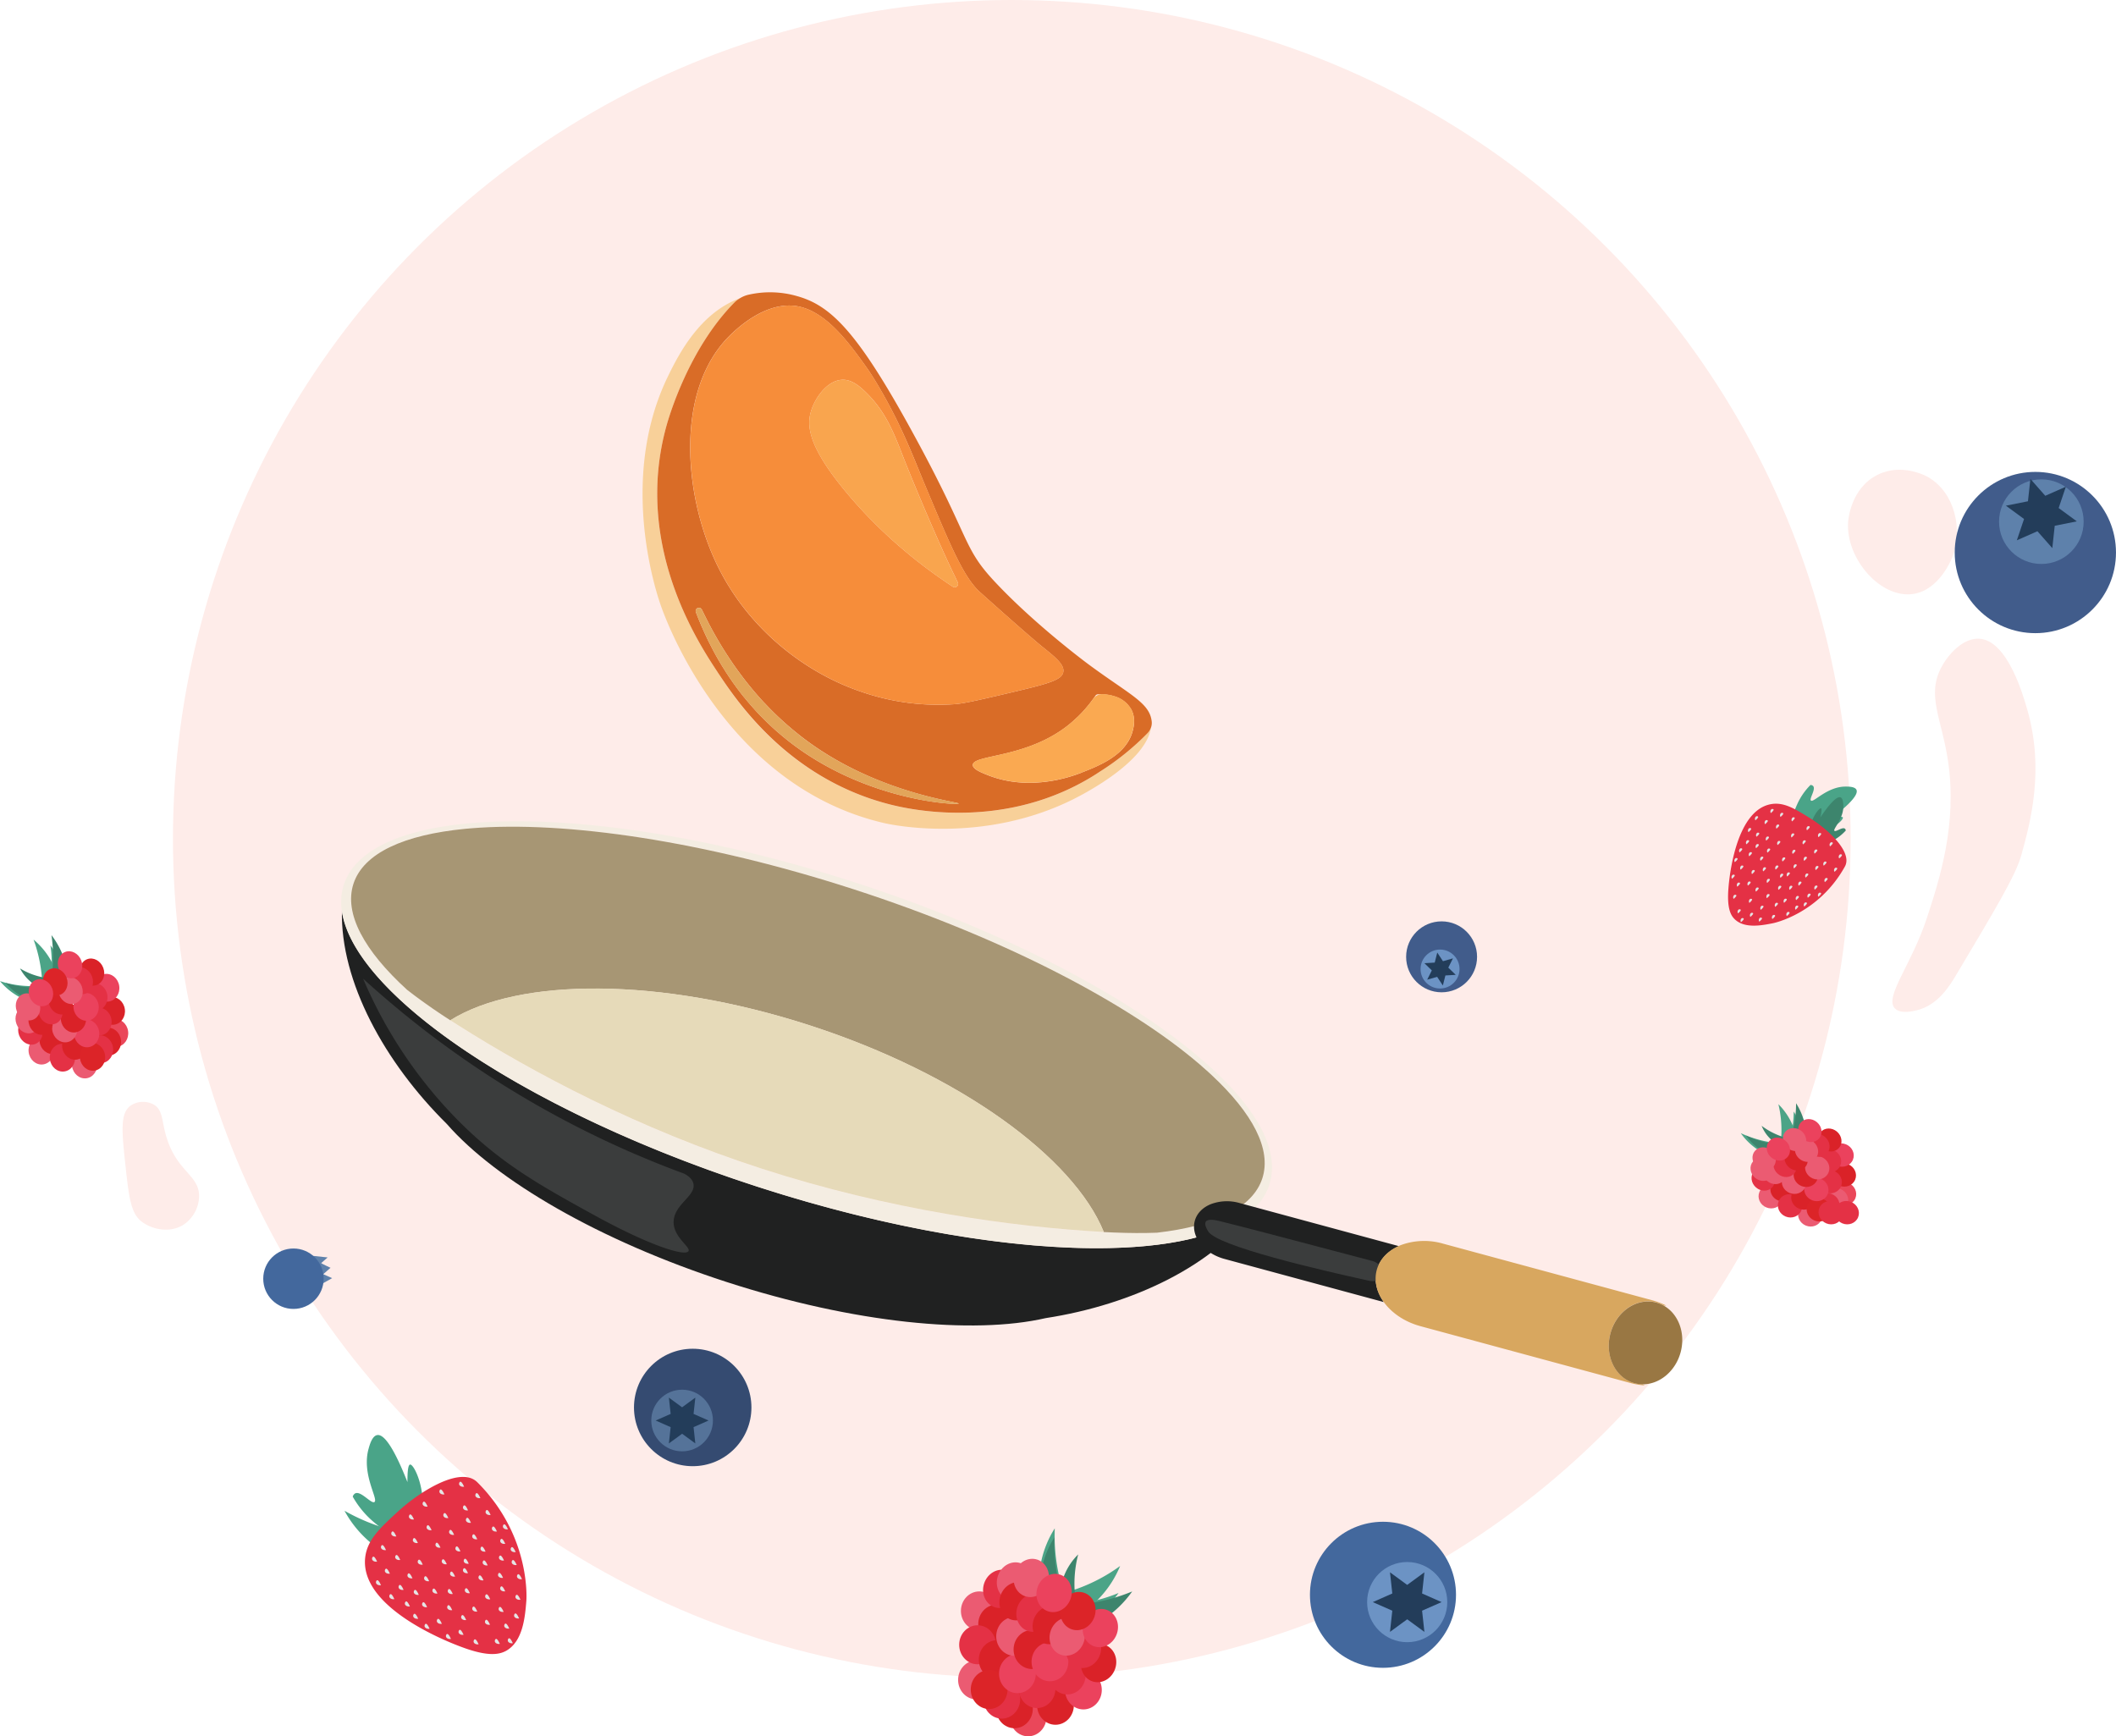 <svg xmlns="http://www.w3.org/2000/svg" viewBox="0 0 1192 978.09"><defs><style>.cls-1{fill:#feece9;}.cls-2{fill:#f8d099;}.cls-3{fill:#808285;}.cls-4{fill:#d96c27;}.cls-5{fill:#f68d3a;}.cls-6{fill:#f9a54e;}.cls-7{fill:#a7a9ac;}.cls-8{fill:#faa951;}.cls-9{fill:#e2a55a;}.cls-10{fill:#202121;}.cls-11{fill:#f4ede2;}.cls-12{fill:#a79674;}.cls-13{fill:#e6dab9;}.cls-14{fill:#3b3d3d;}.cls-15{fill:#d8a75f;}.cls-16{fill:#997743;}.cls-17{fill:#43689d;}.cls-18{fill:#6c93c4;}.cls-19{fill:#233d5a;}.cls-20{fill:#415c8b;}.cls-21{fill:#5e81ab;}.cls-22{fill:#354b71;}.cls-23{fill:#557399;}.cls-24{fill:#4ca487;}.cls-25{fill:#3d856d;}.cls-26{fill:#ea475a;}.cls-27{fill:#eb5b72;}.cls-28{fill:#da2228;}.cls-29{fill:#e43145;}.cls-30{fill:#dc2428;}.cls-31{fill:#eb425d;}.cls-32{fill:#4aa488;}.cls-33{fill:#e5e4e4;}</style></defs><g id="Layer_2" data-name="Layer 2"><g id="Layer_1-2" data-name="Layer 1"><circle class="cls-1" cx="569.97" cy="472.54" r="472.54"/><path class="cls-1" d="M73.65,622.75a12.65,12.65,0,0,1,13-.5c5.42,3.17,4.26,9.61,7.48,19.45,6.15,18.85,18.63,20.52,18,32.91a19.83,19.83,0,0,1-9,15.46c-7.41,4.57-17.45,2.66-23.44-2s-7.07-13.64-9-31.41C68.55,637,67.62,627,73.65,622.75Z"/><path class="cls-1" d="M1086.28,268.84c-1-.59-14.57-8.2-28.4-1.47-15.32,7.45-16.74,25.56-16.81,26.84-1.27,20.61,18.38,43.07,36.66,40.38,14.81-2.17,21.74-19.82,22.25-21.17C1105.75,298.09,1101.17,277.53,1086.28,268.84Z"/><path class="cls-1" d="M1093.45,376.21c-8.15,15.73.33,28.59,3.9,52.31,5.38,35.78-4.84,67.06-11.85,88.49-8.71,26.66-24.33,44.79-18,51.1,3.14,3.16,9.79,1.58,12.26,1,11.78-2.8,18.42-13.6,22-19.57,22.41-37.6,33.71-56.37,36.89-67.79,5.24-18.79,13-48,3.5-81.54-2.34-8.24-11.17-39.41-27.11-40.41C1106,359.24,1097.51,368.37,1093.45,376.21Z"/><path class="cls-2" d="M604.48,450.29C553.31,475.75,501.7,464.52,498,463.64,408.36,442.8,374.71,348.39,371.92,340.12c-2.93-8.65-23.26-71.51,4.39-128.19,5.91-12.13,17.87-35.71,40.69-44h0a16.09,16.09,0,0,0-3.41,2.63c-25.47,25.88-36.58,63.75-38.07,69.06-18.74,66.92,17.52,122,28.3,138.4.16.23.31.46.46.7s.31.48.48.72c9.86,15.22,35.23,52.48,83.18,69.65l2.09.74,1.23.4a2,2,0,0,0,.26.09l.43.14,1.55.5c.93.29,1.88.58,2.84.86,1.67.49,3.37.95,5.08,1.39,10.41,2.64,65.1,15.33,116.05-17.11l.56-.37.62-.4.66-.43a6.46,6.46,0,0,1,.58-.38A147.6,147.6,0,0,0,646.45,413a8.75,8.75,0,0,0,1.94-3.18h0v0C645.63,428.89,612,446.53,604.48,450.29Z"/><path class="cls-3" d="M621.19,391h0Z"/><path class="cls-4" d="M648.81,406.63a.06.06,0,0,1,0,0c-1-10.77-12.25-15.11-35.84-32.56,0,0-30-22.17-52.78-46.59C542,308,547,303.9,515,245.27c-31.71-58.27-46.84-73.11-65.94-78.45a54.79,54.79,0,0,0-27.61-.75A16.26,16.26,0,0,0,417,167.9a16.09,16.09,0,0,0-3.41,2.63c-25.47,25.88-36.58,63.75-38.07,69.06-18.74,66.92,17.52,122,28.3,138.4.16.23.31.46.46.7s.31.48.48.72c10.44,15.8,35.77,52.62,83.18,69.65l2.09.74,1.23.4a2,2,0,0,0,.26.09l.43.14,1.55.5c.93.29,1.88.58,2.84.86,1.67.49,3.37.95,5.08,1.39,10.41,2.64,65.1,15.33,116.05-17.11l.56-.37.62-.4.66-.43a6.46,6.46,0,0,1,.58-.38A147.6,147.6,0,0,0,646.45,413a8.75,8.75,0,0,0,1.94-3.18h0A7.66,7.66,0,0,0,648.81,406.63ZM410.4,189.73c2.88-2.91,20.29-20.62,39-17.18,16.14,3,29,20.92,38,33.4,2.49,3.48,4.5,6.62,6.91,10.68,13.49,22.64,20.07,40.6,27,57.2,14.42,34.38,21.62,51.56,30.85,59.83,27,24.2,34.3,30.09,34.3,30.09,7.58,6.14,13.38,10.51,12.48,14.93-.81,3.92-6.47,6-25.45,10.49-19.77,4.68-29.65,7-35.21,7.47a132.14,132.14,0,0,1-53.23-7c-30.51-10.29-64.2-34.87-82.09-73.5S380.66,220,410.4,189.73Zm34.94,228.61c-.84-.64-1.66-1.29-2.46-1.94s-1.64-1.32-2.44-2c-.65-.55-1.29-1.09-1.92-1.64-.33-.27-.65-.55-1-.84-.58-.51-1.15-1-1.71-1.54h0c-.52-.47-1.05-.94-1.55-1.43q-1.95-1.8-3.78-3.65c-.67-.66-1.33-1.33-2-2-2.59-2.67-5-5.4-7.34-8.16-.43-.5-.85-1-1.26-1.52s-.66-.79-1-1.19c-.46-.55-.9-1.11-1.33-1.68s-.95-1.22-1.41-1.83-1.06-1.39-1.56-2.1-1.05-1.44-1.56-2.16-1-1.46-1.51-2.19-1-1.45-1.46-2.17-1-1.45-1.42-2.18-.84-1.34-1.26-2-.72-1.17-1.07-1.76-.64-1.05-.95-1.58-.61-1-.91-1.57c-.16-.27-.31-.55-.46-.81l-.77-1.36c-1.37-2.49-2.67-5-3.88-7.4-.29-.57-.56-1.14-.84-1.72-.67-1.41-1.32-2.79-1.94-4.18s-1.28-2.87-1.89-4.3c-.23-.55-.46-1.1-.68-1.65s-.47-1.09-.67-1.63c-.45-1.14-.89-2.26-1.31-3.36a1.83,1.83,0,0,1,3.39-1.37l.3.62c.32.64.63,1.28.95,1.93q.81,1.63,1.65,3.27c.34.67.69,1.34,1,2,.48.93,1,1.85,1.47,2.78.39.72.78,1.44,1.19,2.16q.75,1.35,1.53,2.7c.41.73.83,1.44,1.25,2.15l.59,1c1.08,1.81,2.18,3.63,3.35,5.43.37.6.76,1.2,1.16,1.81s.84,1.3,1.28,1.94.87,1.3,1.31,1.95.89,1.29,1.33,1.93c1.77,2.52,3.62,5,5.54,7.52.53.7,1.07,1.38,1.61,2.06s1.22,1.53,1.85,2.28l.61.75c.55.66,1.11,1.33,1.67,2,.71.83,1.42,1.66,2.15,2.47.16.2.32.38.49.56.56.64,1.14,1.27,1.71,1.9s1.26,1.36,1.9,2c.82.87,1.65,1.74,2.5,2.6h0c.85.86,1.71,1.72,2.58,2.57.4.4.81.79,1.22,1.18s.81.79,1.24,1.17c.75.71,1.5,1.4,2.27,2.09s1.37,1.24,2.07,1.85c.19.18.4.36.61.54l2,1.7c.79.68,1.6,1.34,2.41,2s1.64,1.33,2.48,2,1.68,1.31,2.53,1.94,1.63,1.22,2.46,1.83l.28.19c.82.6,1.64,1.17,2.47,1.75s1.56,1.08,2.35,1.6c38.52,25.77,79.52,30.11,79.26,31S488.8,451.77,445.34,418.34Zm163.72,17c-6.29,2.44-29.32,10.57-52.71,1.28-3.82-1.52-8.41-3.38-8.35-5.72.17-5.68,27.62-3.81,50.7-20.1.31-.21.62-.45.93-.67s.59-.43.87-.65c.61-.45,1.21-.91,1.77-1.39l1-.83c.36-.3.71-.61,1.05-.91,1-.91,2-1.82,3-2.74.21-.21.42-.41.61-.62s.42-.41.61-.61q.6-.61,1.17-1.23c1.39-1.48,2.65-3,3.79-4.39.54-.69,1.07-1.39,1.57-2.06q.39-.51.75-1c.45-.62.86-1.21,1.26-1.8a1.78,1.78,0,0,1,1.39-.79c.86,0,1.7-.05,2.54,0a.12.12,0,0,1,.08,0h.17c.4,0,.8,0,1.18.08l1.07.11.28.05a7,7,0,0,1,.8.13,1.7,1.7,0,0,1,.31.06c.32,0,.64.12,1,.2a6,6,0,0,1,.61.15c.34.08.66.18,1,.28l.43.13a16,16,0,0,1,9.35,7.37c2.91,5.45,1,11.37.46,13.23C633.59,425.76,618.94,431.44,609.06,435.3Z"/><path class="cls-5" d="M599,378.68c.9-4.42-4.9-8.79-12.48-14.93,0,0-7.27-5.89-34.3-30.09-9.23-8.27-16.43-25.45-30.85-59.83-7-16.6-13.53-34.56-27-57.2-2.41-4.06-4.42-7.2-6.91-10.68-9-12.48-21.86-30.43-38-33.4-18.71-3.44-36.12,14.27-39,17.18C380.66,220,385.16,277.61,403,316.14s51.58,63.21,82.09,73.5a132.14,132.14,0,0,0,53.23,7c5.56-.46,15.44-2.79,35.21-7.47C592.49,384.68,598.15,382.6,599,378.68Zm-62.24-48.16c-1.7-1.12-3.38-2.26-5-3.39-1-.69-2-1.39-3-2.08s-1.75-1.24-2.6-1.86l-2.54-1.85-2.43-1.81c-1-.73-1.93-1.47-2.86-2.21-.66-.51-1.33-1-2-1.54l-2-1.6c-.16-.14-.33-.27-.5-.4-1.44-1.17-2.86-2.35-4.23-3.51l-2.15-1.82-1.74-1.5q-4.32-3.78-8.15-7.43c-1.23-1.17-2.42-2.31-3.57-3.45q-4.35-4.29-8.06-8.29l-1.47-1.59c-2.4-2.63-4.59-5.13-6.6-7.51-22.1-26.13-23.36-38.11-21.24-46.16s9.21-18.19,17.78-18.58c4.57-.21,8.64,2.4,13.42,7.08,11.49,11.22,15.86,23.27,21.46,37.54,0,0,8.68,22.09,20.73,49.07,1.93,4.31,3.77,8.3,5.47,11.92l.83,1.76c.39.82.77,1.61,1.15,2.38s.72,1.52,1.08,2.26l1,2.11a1.93,1.93,0,0,1-2.77,2.47Z"/><path class="cls-6" d="M536.75,330.53h0c-1.7-1.12-3.38-2.26-5-3.39-1-.69-2-1.39-3-2.08s-1.75-1.24-2.6-1.86l-2.54-1.85-2.43-1.81c-1-.73-1.93-1.47-2.86-2.21-.66-.51-1.33-1-2-1.54l-2-1.6c-.16-.14-.33-.27-.5-.4-1.44-1.17-2.86-2.35-4.23-3.51l-2.15-1.82-1.74-1.5q-4.32-3.78-8.15-7.43c-1.23-1.17-2.42-2.31-3.57-3.45q-4.35-4.29-8.06-8.29l-1.47-1.59c-2.4-2.63-4.59-5.13-6.6-7.51-22.1-26.13-23.36-38.11-21.24-46.16s9.21-18.19,17.78-18.58c4.57-.21,8.64,2.4,13.42,7.08,11.49,11.22,15.86,23.27,21.46,37.54,0,0,8.68,22.09,20.73,49.07,1.93,4.31,3.77,8.3,5.47,11.92.28.6.55,1.19.83,1.76.39.82.77,1.61,1.15,2.38s.72,1.52,1.08,2.26l1,2.11A1.93,1.93,0,0,1,536.75,330.53Z"/><path class="cls-7" d="M621.25,391.05h0Z"/><path class="cls-8" d="M609.06,435.3c-6.29,2.44-29.32,10.57-52.71,1.28-3.82-1.52-8.41-3.38-8.35-5.72.17-5.68,27.62-3.81,50.7-20.1.31-.21.62-.45.93-.67s.59-.43.87-.65c.61-.45,1.21-.91,1.77-1.39l1-.83c.37-.3.72-.6,1.05-.91,1-.91,2-1.82,3-2.74.21-.21.42-.41.61-.62s.42-.41.61-.61q.62-.6,1.17-1.23c1.39-1.48,2.65-3,3.79-4.39.54-.69,1.08-1.39,1.57-2.06q.39-.51.75-1A6.31,6.31,0,0,1,621,391a.12.12,0,0,1,.08,0h.17c.39,0,.8,0,1.18.08l1.07.11.28.05a7,7,0,0,1,.8.13,1.7,1.7,0,0,1,.31.06c.32,0,.64.12,1,.2a6,6,0,0,1,.61.15l1,.28.43.13a16,16,0,0,1,9.35,7.37c2.91,5.45,1,11.37.46,13.23C633.59,425.76,618.94,431.44,609.06,435.3Z"/><path class="cls-9" d="M540.16,452.67c-.29,1-51.36-.9-94.82-34.33-.84-.64-1.66-1.29-2.46-1.94s-1.64-1.32-2.44-2c-.65-.55-1.29-1.09-1.92-1.64-.33-.27-.65-.55-1-.84-.58-.51-1.15-1-1.71-1.54h0L434.28,409q-1.95-1.8-3.78-3.65c-.67-.66-1.33-1.33-2-2-2.59-2.67-5-5.4-7.34-8.16-.43-.5-.85-1-1.26-1.52s-.66-.79-1-1.19c-.46-.55-.9-1.11-1.33-1.68s-.95-1.22-1.41-1.83-1.06-1.39-1.56-2.1-1.05-1.44-1.56-2.16-1-1.46-1.51-2.19-1-1.45-1.46-2.17-1-1.45-1.42-2.18-.84-1.34-1.26-2-.72-1.17-1.07-1.76-.64-1.05-.95-1.58-.61-1-.91-1.57c-.16-.27-.31-.55-.46-.81l-.77-1.36c-1.37-2.49-2.67-5-3.88-7.4-.29-.57-.56-1.14-.84-1.72-.67-1.41-1.32-2.79-1.94-4.18s-1.28-2.87-1.89-4.3c-.23-.55-.46-1.1-.68-1.65s-.46-1.09-.67-1.63c-.45-1.14-.89-2.26-1.31-3.36a1.83,1.83,0,0,1,3.39-1.37l.3.62c.32.64.63,1.28.95,1.93q.81,1.63,1.65,3.27c.34.67.69,1.34,1,2,.48.93,1,1.85,1.47,2.78.39.72.78,1.44,1.19,2.16q.75,1.35,1.53,2.7c.41.73.83,1.44,1.25,2.15l.59,1c1.08,1.81,2.18,3.63,3.35,5.43.37.6.76,1.2,1.16,1.81s.84,1.3,1.28,1.94.87,1.3,1.31,1.95.89,1.29,1.33,1.93c1.77,2.52,3.62,5,5.54,7.52.53.7,1.07,1.38,1.61,2.06s1.22,1.53,1.85,2.28l.61.75c.55.66,1.11,1.33,1.67,2,.71.83,1.42,1.66,2.15,2.47.16.2.32.38.49.56.56.64,1.14,1.27,1.71,1.9s1.26,1.37,1.9,2c.82.88,1.65,1.75,2.5,2.6h0c.85.86,1.71,1.72,2.58,2.57.4.4.81.79,1.22,1.18s.81.79,1.24,1.17c.75.71,1.5,1.4,2.27,2.09s1.37,1.24,2.07,1.85c.19.18.4.36.61.54.66.57,1.32,1.15,2,1.7s1.6,1.34,2.41,2,1.64,1.33,2.48,2,1.68,1.31,2.53,1.94,1.63,1.22,2.46,1.83l.28.19c.82.6,1.64,1.18,2.47,1.75s1.56,1.08,2.35,1.6C499.42,447.41,540.42,451.75,540.16,452.67Z"/><path class="cls-10" d="M707.44,679.87c-22.67,32.89-69.5,55.12-118.35,62.64-41,9.44-108.13,2.87-179.79-20.35s-129.92-57.3-157.58-89c-35.13-34.75-60-80.21-59.1-120.13,2.82,20.12,22.1,43.63,53.36,67.27,42.17,31.89,106.12,64,180.72,88.15s145.22,35.68,198.07,34.58C664,702.24,693.37,694.51,707.44,679.87Z"/><path class="cls-11" d="M684.55,603.58l-2-1.83c-1.62-1.47-3.26-3-5-4.43-41.12-35.68-111.56-72.88-195.44-100.06s-162.75-38.35-217-33.56h0l-1.74.16-1.6.16c-34.16,3.48-58,13.55-66.34,30.14a31,31,0,0,0-1.75,4.26,32.8,32.8,0,0,0-1.14,14.65c2.81,20.11,22.1,43.63,53.36,67.27,42.17,31.89,106.12,64,180.72,88.15s145.21,35.69,198.07,34.57c39.18-.81,68.59-8.53,82.66-23.17a30.83,30.83,0,0,0,8.76-17C719,645.59,707.29,625,684.55,603.58Zm26.56,60.19c-5.43,16.74-27,26.92-59.34,30.63-7.52.3-15.58.25-24.16-.1-1.9-.07-3.84-.16-5.8-.26-51.17-2.83-120.88-12.39-192.72-35.68-69.6-22.54-128.51-53.85-171.33-81q-2.07-1.3-4.09-2.61l-4.85-3.17q-10.66-7.1-19.5-14c-24.14-22-35.65-42.94-30.22-59.7,5.63-17.36,28.58-27.67,63-31l1.67-.14,1.69-.15c53-4.35,131.6,7.19,215.54,34.39s154.39,63.94,194.76,98.55c1.73,1.48,3.39,3,5,4.42.64.57,1.26,1.16,1.87,1.73C705.58,627.1,716.42,647.41,711.11,663.77Z"/><path class="cls-12" d="M711.11,663.77c-5.43,16.74-27,26.92-59.34,30.63-7.52.3-15.58.25-24.16-.1-1.9-.07-3.84-.16-5.8-.26-17.12-42.2-81.37-89.11-165.67-116.42s-163.85-27-202.47-2.87l-4.85-3.17q-10.66-7.1-19.5-14c-24.14-22-35.65-42.94-30.22-59.7,5.63-17.36,28.58-27.67,63-31l1.67-.14,1.69-.15c53-4.35,131.6,7.19,215.54,34.39s154.39,63.94,194.76,98.55c1.73,1.48,3.39,3,5,4.42.64.57,1.26,1.16,1.87,1.73C705.58,627.1,716.42,647.41,711.11,663.77Z"/><path class="cls-10" d="M775.61,715.48c-1.64,6.07,0,12.44,3.92,18l-89.79-24.31c-11.57-3.14-19-12.72-16.69-21.42,1.18-4.35,4.58-7.66,9.15-9.47a25.69,25.69,0,0,1,16.07-.6l89.78,24.3C781.86,704.71,777.26,709.4,775.61,715.48Z"/><path class="cls-13" d="M621.81,694c-51.17-2.83-120.88-12.39-192.72-35.68-69.6-22.54-128.51-53.85-171.33-81q-2.07-1.3-4.09-2.61c38.62-24.13,118.16-24.45,202.47,2.87S604.69,651.84,621.81,694Z"/><path class="cls-14" d="M204.55,551.3a255.76,255.76,0,0,0,53,79.35c24.43,24.78,46.73,37.07,76.92,53.71,31,17.1,51.43,23.6,53.36,20.44,1.46-2.4-9.11-8.11-8.32-17.32.81-9.4,12.71-14,11.09-20.79-.66-2.79-3.27-4.54-5.2-5.55A550.94,550.94,0,0,1,204.55,551.3Z"/><path class="cls-14" d="M686.88,687.82c-1.87-.45-6.38-1.48-7.62.35-1.07,1.57.74,4.5,1.38,5.54,5.11,8.3,62.79,21.66,90.44,27.72,3.42.84,6.64-.39,7.62-2.42,1.25-2.57-.66-7.23-5.54-8.66C728.35,698.46,695.33,689.85,686.88,687.82Z"/><path class="cls-15" d="M926.57,780.42A42.24,42.24,0,0,1,918.2,779l-118-31.94c-9-2.43-16.32-7.52-20.72-13.66-4-5.52-5.56-11.89-3.92-18s6.25-10.77,12.44-13.54c.35-.16.71-.31,1.06-.45a38,38,0,0,1,23.72-.88l118,31.94a41.71,41.71,0,0,1,7.89,3,12.37,12.37,0,0,0-1.36,0,17.56,17.56,0,0,0-4.2-1.75,18.22,18.22,0,0,0-3.16-.56c-9.91-.85-19.67,6.59-22.74,17.92s1.62,22.71,10.63,26.95a17.68,17.68,0,0,0,3,1.1,17.94,17.94,0,0,0,4.51.61C925.74,780,926.15,780.22,926.57,780.42Z"/><path class="cls-16" d="M946.73,761.8c-2.93,10.81-12,18.08-21.39,18a17.94,17.94,0,0,1-4.51-.61,17.68,17.68,0,0,1-3-1.1c-9-4.24-13.7-15.61-10.63-26.95s12.83-18.77,22.74-17.92a18.22,18.22,0,0,1,3.16.56,17.56,17.56,0,0,1,4.2,1.75C945.51,740.16,949.65,751,946.73,761.8Z"/><circle class="cls-17" cx="779.07" cy="898.37" r="41.14"/><circle class="cls-18" cx="792.71" cy="902.49" r="22.58"/><polygon class="cls-19" points="792.71 892.8 802.4 885.7 801.1 897.64 812.09 902.49 801.1 907.33 802.4 919.27 792.71 912.18 783.02 919.27 784.32 907.33 773.33 902.49 784.32 897.64 783.02 885.7 792.71 892.8"/><circle class="cls-20" cx="812.09" cy="539" r="19.98"/><circle class="cls-18" cx="811.22" cy="545.87" r="10.97"/><polygon class="cls-19" points="815.87 545.08 820.05 549.15 814.23 549.49 812.8 555.15 809.59 550.28 803.97 551.87 806.58 546.65 802.4 542.59 808.22 542.24 809.65 536.59 812.86 541.46 818.48 539.86 815.87 545.08"/><circle class="cls-20" cx="1146.57" cy="311.25" r="45.42"/><circle class="cls-21" cx="1149.95" cy="293.86" r="23.83"/><polygon class="cls-19" points="1147.74 299.25 1136.14 304.36 1140.2 292.35 1129.97 284.86 1142.4 282.37 1143.78 269.77 1152.15 279.28 1163.75 274.18 1159.7 286.18 1169.92 293.68 1157.49 296.17 1156.12 308.77 1147.74 299.25"/><circle class="cls-22" cx="390.22" cy="792.85" r="33.08"/><circle class="cls-23" cx="384.25" cy="800.2" r="17.36"/><polygon class="cls-19" points="384.25 792.76 391.7 787.3 390.7 796.48 399.14 800.2 390.7 803.93 391.7 813.1 384.25 807.65 376.8 813.1 377.8 803.93 369.35 800.2 377.8 796.48 376.8 787.3 384.25 792.76"/><path class="cls-21" d="M181,723.42,187.1,720l-5-2.23,4.09-3.6s-5.46-2.52-5.22-2.68,3.59-3.16,3.59-3.16l-10.44-1.12Z"/><circle class="cls-17" cx="165.31" cy="720.32" r="17.02"/><path class="cls-24" d="M630.12,897.35A87.11,87.11,0,0,1,583.46,903L594,919a49.85,49.85,0,0,0,20.73-7.13A53.33,53.33,0,0,0,630.12,897.35Z"/><path class="cls-24" d="M631,882.14a96.63,96.63,0,0,1-22.89,12.35,93.7,93.7,0,0,1-24.68,5.66l14.69,14.06a55.25,55.25,0,0,0,20.07-12.84A59.4,59.4,0,0,0,631,882.14Z"/><path class="cls-25" d="M607.38,875.63A65,65,0,0,0,607,907l-10.13-6a36.56,36.56,0,0,1,2.92-14.23A34.57,34.57,0,0,1,607.38,875.63Z"/><path class="cls-25" d="M637.79,896.49a99.67,99.67,0,0,1-26.27,6.92,98,98,0,0,1-26.6-.4l11.86,18.15a56.6,56.6,0,0,0,23.5-8.14A60.7,60.7,0,0,0,637.79,896.49Z"/><path class="cls-24" d="M594.18,860.93a103.35,103.35,0,0,0,2.09,25.23,102.09,102.09,0,0,0,8,23.44l-17.68-5.37a58.36,58.36,0,0,1-.34-23.12A56.82,56.82,0,0,1,594.18,860.93Z"/><path class="cls-25" d="M594,866a92.74,92.74,0,0,0,1.82,22.52,90.35,90.35,0,0,0,7,20.9l-15.76-4.75a52.24,52.24,0,0,1-.25-20.63A51.05,51.05,0,0,1,594,866Z"/><ellipse class="cls-26" cx="579.17" cy="967.1" rx="10.36" ry="10.99"/><ellipse class="cls-27" cx="551.67" cy="907.46" rx="10.36" ry="10.99"/><ellipse class="cls-28" cx="561.44" cy="914.88" rx="10.36" ry="10.99"/><ellipse class="cls-28" cx="571.46" cy="962.55" rx="10.36" ry="10.99"/><ellipse class="cls-28" cx="594.57" cy="960.6" rx="10.36" ry="10.99"/><ellipse class="cls-29" cx="564.34" cy="957.14" rx="10.36" ry="10.99"/><ellipse class="cls-29" cx="584.21" cy="951.18" rx="10.36" ry="10.99"/><ellipse class="cls-27" cx="550.08" cy="946.32" rx="10.36" ry="10.99"/><ellipse class="cls-29" cx="550.69" cy="926.53" rx="10.36" ry="10.99"/><ellipse class="cls-28" cx="561.75" cy="934.92" rx="10.36" ry="10.99"/><ellipse class="cls-30" cx="557.21" cy="951.73" rx="10.36" ry="10.99"/><ellipse class="cls-31" cx="573.15" cy="942.79" rx="10.36" ry="10.99"/><ellipse class="cls-31" cx="610.31" cy="951.96" rx="10.36" ry="10.99"/><ellipse class="cls-29" cx="601.23" cy="943.52" rx="10.36" ry="10.99"/><ellipse class="cls-27" cx="571.56" cy="921.78" rx="10.36" ry="10.99"/><ellipse class="cls-28" cx="581.34" cy="929.2" rx="10.36" ry="10.99"/><ellipse class="cls-31" cx="591.46" cy="936.1" rx="10.36" ry="10.99"/><ellipse class="cls-29" cx="563.76" cy="895.1" rx="10.87" ry="9.85" transform="translate(-462.79 1150.49) rotate(-71.77)"/><ellipse class="cls-27" cx="571.5" cy="890.93" rx="10.87" ry="9.85" transform="translate(-453.52 1154.97) rotate(-71.77)"/><ellipse class="cls-28" cx="572.95" cy="902.07" rx="10.87" ry="9.85" transform="translate(-463.1 1164) rotate(-71.77)"/><ellipse class="cls-28" cx="618.89" cy="936.93" rx="10.87" ry="9.85" transform="translate(-464.64 1231.58) rotate(-71.77)"/><ellipse class="cls-29" cx="610.39" cy="928.93" rx="10.87" ry="9.85" transform="translate(-462.88 1218.02) rotate(-71.77)"/><ellipse class="cls-29" cx="582.49" cy="908.53" rx="10.87" ry="9.85" transform="translate(-462.68 1177.49) rotate(-71.77)"/><ellipse class="cls-28" cx="591.67" cy="915.5" rx="10.87" ry="9.85" transform="translate(-462.99 1191.01) rotate(-71.77)"/><ellipse class="cls-27" cx="601.21" cy="921.96" rx="10.87" ry="9.85" transform="translate(-462.57 1204.5) rotate(-71.77)"/><ellipse class="cls-27" cx="580.96" cy="888.96" rx="10.87" ry="9.85" transform="translate(-445.14 1162.59) rotate(-71.77)"/><ellipse class="cls-31" cx="619.86" cy="917.18" rx="10.87" ry="9.85" transform="translate(-445.21 1218.94) rotate(-71.77)"/><ellipse class="cls-30" cx="607.24" cy="907.6" rx="10.87" ry="9.85" transform="translate(-444.79 1200.37) rotate(-71.77)"/><ellipse class="cls-31" cx="593.82" cy="897.42" rx="10.87" ry="9.85" transform="translate(-444.34 1180.63) rotate(-71.77)"/><path class="cls-24" d="M28.42,532.56a76.77,76.77,0,0,1,.42,18,74.14,74.14,0,0,1-3.73,17.15l11.71-5a42.91,42.91,0,0,0-1.46-16.42A41.38,41.38,0,0,0,28.42,532.56Z"/><path class="cls-24" d="M18.91,529.29a82.23,82.23,0,0,1,4.45,18.89,81.89,81.89,0,0,1-.06,19.08l11.09-8.37A46.08,46.08,0,0,0,29.21,542,42.59,42.59,0,0,0,18.91,529.29Z"/><path class="cls-25" d="M11.28,545.52a38.74,38.74,0,0,0,9.7,4.25,37,37,0,0,0,10.14,1.41l-5.29,6.4A22.23,22.23,0,0,1,17.24,553,25,25,0,0,1,11.28,545.52Z"/><path class="cls-25" d="M29,526.78a86.83,86.83,0,0,1,.51,20.46,84,84,0,0,1-4.19,19.44l13.27-5.6a49.14,49.14,0,0,0-1.69-18.63A47.82,47.82,0,0,0,29,526.78Z"/><path class="cls-24" d="M0,552.69a58.9,58.9,0,0,0,16.32,2.78,57.31,57.31,0,0,0,16-1.83q-3,6-6,12.06A33.62,33.62,0,0,1,11.63,562,37.6,37.6,0,0,1,0,552.69Z"/><path class="cls-25" d="M3.19,553.69a52.91,52.91,0,0,0,14.56,2.51,51.53,51.53,0,0,0,14.3-1.59l-5.34,10.74A30,30,0,0,1,13.58,562,33.84,33.84,0,0,1,3.19,553.69Z"/><ellipse class="cls-26" cx="65.14" cy="581.85" rx="7.12" ry="7.84" transform="translate(-79.58 14.53) rotate(-7.92)"/><ellipse class="cls-27" cx="23.24" cy="591.83" rx="7.12" ry="7.84" transform="translate(-81.35 8.85) rotate(-7.92)"/><ellipse class="cls-28" cx="29.39" cy="585.93" rx="7.12" ry="7.84" transform="translate(-80.48 9.64) rotate(-7.92)"/><ellipse class="cls-28" cx="61.11" cy="586.73" rx="7.12" ry="7.84" transform="translate(-80.29 14.02) rotate(-7.92)"/><ellipse class="cls-28" cx="63.29" cy="569.44" rx="7.12" ry="7.84" transform="translate(-77.88 14.16) rotate(-7.92)"/><ellipse class="cls-29" cx="56.63" cy="591.03" rx="7.12" ry="7.84" transform="translate(-80.92 13.45) rotate(-7.92)"/><ellipse class="cls-29" cx="55.78" cy="575.43" rx="7.12" ry="7.84" transform="translate(-78.78 13.18) rotate(-7.92)"/><ellipse class="cls-27" cx="47.66" cy="599.64" rx="7.12" ry="7.84" transform="translate(-82.2 12.29) rotate(-7.92)"/><ellipse class="cls-29" cx="35.19" cy="595.8" rx="7.12" ry="7.84" transform="translate(-81.79 10.54) rotate(-7.92)"/><ellipse class="cls-28" cx="42.14" cy="589.13" rx="7.12" ry="7.84" transform="translate(-80.8 11.43) rotate(-7.92)"/><ellipse class="cls-30" cx="52.14" cy="595.33" rx="7.12" ry="7.84" transform="translate(-81.56 12.87) rotate(-7.92)"/><ellipse class="cls-31" cx="48.83" cy="582.11" rx="7.12" ry="7.84" transform="translate(-79.77 12.29) rotate(-7.92)"/><ellipse class="cls-31" cx="60.14" cy="556.42" rx="7.12" ry="7.84" transform="translate(-76.12 13.6) rotate(-7.92)"/><ellipse class="cls-29" cx="53.44" cy="561.64" rx="7.12" ry="7.84" transform="translate(-76.9 12.73) rotate(-7.92)"/><ellipse class="cls-27" cx="35.26" cy="579.68" rx="7.12" ry="7.84" transform="matrix(0.99, -0.14, 0.14, 0.99, -79.56, 10.39)"/><ellipse class="cls-28" cx="41.41" cy="573.78" rx="7.12" ry="7.84" transform="translate(-78.69 11.18) rotate(-7.92)"/><ellipse class="cls-31" cx="47.29" cy="567.54" rx="7.12" ry="7.84" transform="matrix(0.99, -0.14, 0.14, 0.99, -77.77, 11.93)"/><ellipse class="cls-29" cx="17.18" cy="580.84" rx="6.78" ry="7.74" transform="translate(-202.75 42.97) rotate(-20.54)"/><ellipse class="cls-27" cx="15.68" cy="574.46" rx="6.78" ry="7.74" transform="translate(-200.6 42.04) rotate(-20.54)"/><ellipse class="cls-28" cx="22.96" cy="575.3" rx="6.78" ry="7.74" transform="translate(-200.43 44.65) rotate(-20.54)"/><ellipse class="cls-28" cx="51.87" cy="547.56" rx="6.78" ry="7.74" transform="translate(-188.86 53.03) rotate(-20.54)"/><ellipse class="cls-29" cx="45.54" cy="552.42" rx="6.78" ry="7.74" transform="translate(-190.97 51.12) rotate(-20.54)"/><ellipse class="cls-29" cx="28.47" cy="569.41" rx="6.78" ry="7.74" transform="translate(-198.02 46.21) rotate(-20.54)"/><ellipse class="cls-28" cx="34.25" cy="563.86" rx="6.78" ry="7.74" transform="translate(-195.7 47.88) rotate(-20.54)"/><ellipse class="cls-27" cx="39.76" cy="557.97" rx="6.78" ry="7.74" transform="translate(-193.29 49.44) rotate(-20.54)"/><ellipse class="cls-27" cx="15.83" cy="567.18" rx="6.78" ry="7.74" transform="translate(-198.04 41.63) rotate(-20.54)"/><ellipse class="cls-31" cx="39.49" cy="543.47" rx="6.78" ry="7.74" transform="translate(-188.21 48.42) rotate(-20.54)"/><ellipse class="cls-30" cx="31.54" cy="551.09" rx="6.78" ry="7.74" transform="matrix(0.94, -0.35, 0.35, 0.94, -191.39, 46.12)"/><ellipse class="cls-31" cx="23.1" cy="559.19" rx="6.78" ry="7.74" transform="translate(-194.77 43.67) rotate(-20.54)"/><path class="cls-24" d="M1010.44,626.14a54.8,54.8,0,0,1-7.88,28.51l11.84-2.28a31.3,31.3,0,0,0,.81-13.77A33.63,33.63,0,0,0,1010.44,626.14Z"/><path class="cls-24" d="M1001.81,622a61.43,61.43,0,0,1,1.71,16.28,59.4,59.4,0,0,1-2.61,15.72l11.69-5.19a34.58,34.58,0,0,0-2.67-14.75A37.51,37.51,0,0,0,1001.81,622Z"/><path class="cls-25" d="M992.36,634.18a41.15,41.15,0,0,0,8.68,5,41.62,41.62,0,0,0,9.47,2.73l-5.89,4.46a23.22,23.22,0,0,1-7.59-5.1A21.75,21.75,0,0,1,992.36,634.18Z"/><path class="cls-25" d="M1011.77,621.47a62.52,62.52,0,0,1-2.25,16.95,61.88,61.88,0,0,1-6.6,15.38l13.4-2.56a35.49,35.49,0,0,0,.88-15.62A38.06,38.06,0,0,0,1011.77,621.47Z"/><path class="cls-24" d="M980.64,638.34a64.7,64.7,0,0,0,15.19,4.82,63.72,63.72,0,0,0,15.54,1l-7.35,9a36.7,36.7,0,0,1-13.54-5.33A36,36,0,0,1,980.64,638.34Z"/><path class="cls-25" d="M983.55,639.66A58.68,58.68,0,0,0,997.09,644a57.5,57.5,0,0,0,13.86.9l-6.54,8a32.66,32.66,0,0,1-12.07-4.79A32.06,32.06,0,0,1,983.55,639.66Z"/><ellipse class="cls-26" cx="1038.84" cy="672.48" rx="6.52" ry="6.91" transform="translate(21.92 1377.65) rotate(-67.66)"/><ellipse class="cls-27" cx="997.56" cy="674.22" rx="6.52" ry="6.91" transform="translate(-5.29 1340.55) rotate(-67.66)"/><ellipse class="cls-28" cx="1004.21" cy="670.3" rx="6.52" ry="6.91" transform="translate(2.46 1344.28) rotate(-67.66)"/><ellipse class="cls-27" cx="1034.35" cy="675.87" rx="6.52" ry="6.91" transform="translate(15.99 1375.61) rotate(-67.66)"/><ellipse class="cls-28" cx="1038.74" cy="661.96" rx="6.52" ry="6.91" transform="translate(31.58 1371.04) rotate(-67.66)"/><ellipse class="cls-29" cx="1029.5" cy="678.73" rx="6.52" ry="6.91" transform="translate(10.34 1372.89) rotate(-67.66)"/><ellipse class="cls-29" cx="1030.78" cy="665.73" rx="6.52" ry="6.91" transform="translate(23.16 1366.02) rotate(-67.66)"/><ellipse class="cls-27" cx="1019.79" cy="684.44" rx="6.52" ry="6.91" transform="translate(-0.95 1367.45) rotate(-67.66)"/><ellipse class="cls-29" cx="1008.42" cy="679.34" rx="6.52" ry="6.91" transform="translate(-3.29 1353.77) rotate(-67.66)"/><ellipse class="cls-28" cx="1015.94" cy="674.92" rx="6.52" ry="6.91" transform="translate(5.47 1357.99) rotate(-67.66)"/><ellipse class="cls-30" cx="1024.65" cy="681.58" rx="6.52" ry="6.91" transform="translate(4.69 1370.17) rotate(-67.66)"/><ellipse class="cls-31" cx="1023.26" cy="670.16" rx="6.52" ry="6.91" transform="translate(14.39 1361.8) rotate(-67.66)"/><ellipse class="cls-31" cx="1037.48" cy="650.73" rx="6.52" ry="6.91" transform="translate(41.18 1362.92) rotate(-67.66)"/><ellipse class="cls-29" cx="1030.4" cy="654" rx="6.52" ry="6.91" transform="translate(33.77 1358.39) rotate(-67.66)"/><ellipse class="cls-27" cx="1010.65" cy="666.06" rx="6.52" ry="6.91" transform="translate(10.37 1347.6) rotate(-67.66)"/><ellipse class="cls-28" cx="1017.3" cy="662.15" rx="6.52" ry="6.91" transform="translate(18.12 1351.33) rotate(-67.66)"/><ellipse class="cls-27" cx="1023.74" cy="657.91" rx="6.52" ry="6.91" transform="translate(26.03 1354.66) rotate(-67.66)"/><ellipse class="cls-29" cx="993.26" cy="664.22" rx="6.19" ry="6.84" transform="translate(-157.33 986.55) rotate(-49.42)"/><ellipse class="cls-27" cx="992.68" cy="658.72" rx="6.19" ry="6.84" transform="translate(-153.36 984.19) rotate(-49.42)"/><ellipse class="cls-27" cx="999.51" cy="660.54" rx="6.19" ry="6.84" transform="translate(-152.35 990.01) rotate(-49.42)"/><ellipse class="cls-28" cx="1030.78" cy="642.15" rx="6.19" ry="6.84" transform="translate(-127.45 1007.33) rotate(-49.42)"/><ellipse class="cls-29" cx="1024.1" cy="645.17" rx="6.19" ry="6.84" transform="translate(-132.09 1003.31) rotate(-49.42)"/><ellipse class="cls-29" cx="1005.55" cy="656.54" rx="6.19" ry="6.84" transform="translate(-147.2 993.2) rotate(-49.42)"/><ellipse class="cls-28" cx="1011.8" cy="652.86" rx="6.19" ry="6.84" transform="translate(-142.22 996.66) rotate(-49.42)"/><ellipse class="cls-27" cx="1017.84" cy="648.85" rx="6.19" ry="6.84" transform="matrix(0.65, -0.76, 0.76, 0.65, -137.07, 999.85)"/><ellipse class="cls-27" cx="993.79" cy="652.74" rx="6.19" ry="6.84" transform="translate(-148.43 982.94) rotate(-49.42)"/><ellipse class="cls-31" cx="1019.53" cy="636.85" rx="6.19" ry="6.84" transform="translate(-127.36 996.93) rotate(-49.42)"/><ellipse class="cls-27" cx="1010.93" cy="641.91" rx="6.19" ry="6.84" transform="translate(-134.21 992.17) rotate(-49.42)"/><ellipse class="cls-31" cx="1001.8" cy="647.28" rx="6.19" ry="6.84" transform="translate(-141.48 987.11) rotate(-49.42)"/><ellipse class="cls-29" cx="1031.34" cy="683.2" rx="6.52" ry="6.91" transform="translate(7.35 1377.36) rotate(-67.66)"/><ellipse class="cls-29" cx="1040.38" cy="683.2" rx="6.52" ry="6.91" transform="translate(12.95 1385.72) rotate(-67.66)"/><path class="cls-32" d="M231.48,866c-6.64,3.32-16.85-5.19-20.77-8.46a52.37,52.37,0,0,1-12-14.45,3,3,0,0,1,1.33-1.81c3.21-1.71,9,5.94,10.86,4.85,2.48-1.47-7.31-15.52-3.27-30,.62-2.25,2-7.24,4.85-7.73,5.13-.88,11.91,13.49,17.05,26.49-.06-8.15.76-9.76,1.45-9.88,2.48-.43,10.47,17,5.64,32.77C235.61,861,234.52,864.44,231.48,866Z"/><path class="cls-24" d="M194.09,851.05a109.83,109.83,0,0,0,54,14.37l-15,16a61.72,61.72,0,0,1-39-30.34Z"/><path class="cls-29" d="M224.47,851.2c-10.37,9.51-17.89,16.39-18.8,26.72-2.54,28.73,49.26,48,54.74,50,14.92,5.54,21.07,4,24.73,2,9.53-5.38,10.65-19.26,11.37-28.23,0,0,2.92-36.26-27.55-66.64a9.81,9.81,0,0,0-1.38-1.17C257.58,826.87,236,840.66,224.47,851.2Z"/><path class="cls-33" d="M210.28,876.87c-.45.07-.79.84-.69,1.42.15.88,1.32,1.65,2.84,1.39C211.37,877.32,210.71,876.8,210.28,876.87Z"/><path class="cls-33" d="M215.29,870.36c-.45.07-.78.84-.69,1.42.15.88,1.32,1.65,2.85,1.39C216.38,870.81,215.72,870.29,215.29,870.36Z"/><path class="cls-33" d="M221.12,862.66c-.46.07-.79.84-.7,1.42.15.88,1.32,1.65,2.85,1.39C222.2,863.11,221.54,862.59,221.12,862.66Z"/><path class="cls-33" d="M231.05,853.11c-.45.08-.78.84-.69,1.42.15.88,1.32,1.65,2.85,1.39C232.14,853.57,231.48,853,231.05,853.11Z"/><path class="cls-33" d="M238.75,845.87c-.45.08-.79.84-.69,1.42.14.88,1.32,1.65,2.84,1.39C239.84,846.32,239.18,845.8,238.75,845.87Z"/><path class="cls-33" d="M248.22,839c-.45.07-.79.84-.69,1.42.14.88,1.32,1.65,2.84,1.39C249.31,839.49,248.65,839,248.22,839Z"/><path class="cls-33" d="M259.31,834.67c-.46.07-.79.84-.7,1.42.15.88,1.32,1.65,2.85,1.38C260.39,835.12,259.73,834.6,259.31,834.67Z"/><path class="cls-33" d="M212.48,890.15c-.45.07-.79.84-.69,1.42.14.88,1.32,1.65,2.84,1.39C213.57,890.6,212.91,890.08,212.48,890.15Z"/><path class="cls-33" d="M217.49,883.64c-.45.07-.79.84-.69,1.42.15.88,1.32,1.65,2.84,1.39C218.58,884.09,217.92,883.57,217.49,883.64Z"/><path class="cls-33" d="M223.31,875.94c-.45.07-.78.84-.69,1.42.15.88,1.32,1.65,2.85,1.39C224.4,876.39,223.74,875.87,223.31,875.94Z"/><path class="cls-33" d="M233.25,866.39c-.45.08-.78.85-.69,1.43.15.87,1.32,1.64,2.85,1.38C234.34,866.85,233.68,866.33,233.25,866.39Z"/><path class="cls-33" d="M241,859.15c-.45.08-.79.84-.69,1.43.14.87,1.32,1.64,2.84,1.38C242,859.61,241.38,859.08,241,859.15Z"/><path class="cls-33" d="M250.42,852.32c-.46.08-.79.84-.69,1.42.14.88,1.32,1.65,2.84,1.39C251.51,852.78,250.84,852.25,250.42,852.32Z"/><path class="cls-33" d="M261.5,848c-.45.07-.78.84-.69,1.42.15.88,1.32,1.65,2.85,1.39C262.59,848.4,261.93,847.88,261.5,848Z"/><path class="cls-33" d="M225.21,892.79c-.45.07-.79.84-.69,1.42.14.87,1.32,1.65,2.84,1.38C226.3,893.24,225.64,892.72,225.21,892.79Z"/><path class="cls-33" d="M230.22,886.28c-.45.07-.79.84-.69,1.42.15.87,1.32,1.65,2.84,1.38C231.31,886.73,230.65,886.21,230.22,886.28Z"/><path class="cls-33" d="M236,878.58c-.45.07-.78.84-.69,1.42.15.87,1.32,1.65,2.85,1.38C237.13,879,236.47,878.51,236,878.58Z"/><path class="cls-33" d="M246,869c-.45.07-.78.84-.69,1.42.15.88,1.32,1.65,2.84,1.39C247.07,869.48,246.41,869,246,869Z"/><path class="cls-33" d="M253.68,861.79c-.45.07-.79.84-.69,1.42.14.88,1.32,1.65,2.84,1.39C254.77,862.24,254.11,861.72,253.68,861.79Z"/><path class="cls-33" d="M263.15,855c-.46.07-.79.84-.69,1.42.14.88,1.32,1.65,2.84,1.39C264.24,855.41,263.57,854.89,263.15,855Z"/><path class="cls-33" d="M274.23,850.59c-.45.07-.78.84-.69,1.42.15.87,1.32,1.65,2.85,1.38C275.32,851,274.66,850.52,274.23,850.59Z"/><path class="cls-33" d="M228.77,902.1c-.45.07-.79.84-.69,1.42.14.88,1.32,1.65,2.84,1.39C229.86,902.55,229.2,902,228.77,902.1Z"/><path class="cls-33" d="M233.78,895.59c-.45.07-.79.84-.69,1.42.15.88,1.32,1.65,2.84,1.39C234.87,896,234.21,895.52,233.78,895.59Z"/><path class="cls-33" d="M239.6,887.89c-.45.07-.78.84-.69,1.42.15.88,1.32,1.65,2.85,1.39C240.69,888.34,240,887.82,239.6,887.89Z"/><path class="cls-33" d="M249.54,878.34c-.45.08-.78.85-.69,1.43.15.87,1.32,1.64,2.85,1.38C250.63,878.8,250,878.28,249.54,878.34Z"/><path class="cls-33" d="M257.24,871.1c-.45.08-.79.85-.69,1.43.14.87,1.32,1.64,2.84,1.38C258.33,871.56,257.67,871,257.24,871.1Z"/><path class="cls-33" d="M266.71,864.27c-.45.08-.79.84-.69,1.43.14.87,1.32,1.64,2.84,1.38C267.8,864.73,267.13,864.2,266.71,864.27Z"/><path class="cls-33" d="M277.79,859.9c-.45.07-.78.84-.69,1.42.15.88,1.32,1.65,2.85,1.39C278.88,860.35,278.22,859.83,277.79,859.9Z"/><path class="cls-33" d="M233.45,909.05c-.45.07-.79.84-.69,1.42.15.87,1.32,1.65,2.84,1.38C234.54,909.5,233.88,909,233.45,909.05Z"/><path class="cls-33" d="M238.46,902.54c-.45.07-.79.84-.69,1.42.15.87,1.32,1.65,2.84,1.38C239.55,903,238.89,902.47,238.46,902.54Z"/><path class="cls-33" d="M244.29,894.84c-.46.07-.79.84-.7,1.42.15.87,1.32,1.65,2.85,1.38C245.37,895.29,244.71,894.77,244.29,894.84Z"/><path class="cls-33" d="M254.22,885.29c-.45.07-.78.84-.69,1.42.15.88,1.32,1.65,2.85,1.39C255.31,885.74,254.65,885.22,254.22,885.29Z"/><path class="cls-33" d="M261.92,878.05c-.45.07-.79.84-.69,1.42.14.88,1.32,1.65,2.84,1.38C263,878.5,262.35,878,261.92,878.05Z"/><path class="cls-33" d="M271.39,871.22c-.45.07-.79.84-.69,1.42.14.88,1.32,1.65,2.84,1.38C272.48,871.67,271.81,871.15,271.39,871.22Z"/><path class="cls-33" d="M282.47,866.85c-.45.07-.78.84-.69,1.42.15.87,1.32,1.65,2.85,1.38C283.56,867.3,282.9,866.78,282.47,866.85Z"/><path class="cls-33" d="M239.86,914.69c-.46.07-.79.84-.7,1.42.15.87,1.32,1.65,2.85,1.38C240.94,915.14,240.28,914.62,239.86,914.69Z"/><path class="cls-33" d="M246.78,911.9c-.45.08-.79.84-.69,1.42.14.88,1.32,1.65,2.84,1.39C247.87,912.36,247.21,911.83,246.78,911.9Z"/><path class="cls-33" d="M252.6,904.2c-.45.08-.79.84-.69,1.43.15.87,1.32,1.64,2.84,1.38C253.69,904.66,253,904.13,252.6,904.2Z"/><path class="cls-33" d="M262.54,894.66c-.45.07-.79.84-.69,1.42.14.87,1.32,1.65,2.84,1.38C263.63,895.11,263,894.59,262.54,894.66Z"/><path class="cls-33" d="M270.24,887.42c-.46.07-.79.84-.69,1.42.14.87,1.32,1.65,2.84,1.38C271.33,887.87,270.66,887.35,270.24,887.42Z"/><path class="cls-33" d="M281.77,876.25c-.45.07-.79.84-.69,1.42.14.87,1.32,1.65,2.84,1.38C282.86,876.7,282.2,876.18,281.77,876.25Z"/><path class="cls-33" d="M260.47,909.78c-.46.07-.79.84-.7,1.42.15.88,1.32,1.65,2.85,1.39C261.55,910.23,260.89,909.71,260.47,909.78Z"/><path class="cls-33" d="M266.72,905c-.45.07-.79.84-.69,1.42.14.88,1.32,1.65,2.84,1.39C267.81,905.41,267.14,904.89,266.72,905Z"/><path class="cls-33" d="M281.24,886c-.46.08-.79.84-.69,1.43.14.87,1.32,1.64,2.84,1.38C282.33,886.48,281.66,886,281.24,886Z"/><path class="cls-33" d="M288.93,878.78c-.45.08-.78.84-.69,1.42.15.88,1.32,1.65,2.85,1.39C290,879.24,289.36,878.71,288.93,878.78Z"/><path class="cls-33" d="M261.5,883.37c-.46.07-.79.84-.7,1.42.15.88,1.33,1.65,2.85,1.39C262.58,883.82,261.92,883.3,261.5,883.37Z"/><path class="cls-33" d="M272.58,879c-.45.07-.79.84-.69,1.42.14.87,1.32,1.65,2.84,1.38C273.67,879.45,273,878.93,272.58,879Z"/><path class="cls-33" d="M251.89,920.43c-.45.07-.78.84-.69,1.42.15.87,1.32,1.65,2.84,1.38C253,920.88,252.32,920.36,251.89,920.43Z"/><path class="cls-33" d="M259,918.08c-.45.08-.78.84-.69,1.42.15.88,1.32,1.65,2.84,1.39C260.08,918.54,259.42,918,259,918.08Z"/><path class="cls-33" d="M274,898.09c-.45.08-.79.85-.69,1.43.14.87,1.32,1.64,2.84,1.38C275.13,898.55,274.47,898,274,898.09Z"/><path class="cls-33" d="M282.45,893.59c-.45.08-.79.85-.69,1.43.14.87,1.32,1.64,2.84,1.38C283.54,894.05,282.88,893.53,282.45,893.59Z"/><path class="cls-33" d="M291.92,886.76c-.45.08-.79.85-.69,1.43.14.87,1.32,1.64,2.84,1.38C293,887.22,292.34,886.7,291.92,886.76Z"/><path class="cls-33" d="M252.93,895.11c-.45.07-.79.84-.69,1.42.14.87,1.32,1.65,2.84,1.38C254,895.56,253.36,895,252.93,895.11Z"/><path class="cls-33" d="M290.3,908.87c-.46.07-.79.84-.7,1.42.15.88,1.33,1.65,2.85,1.39C291.38,909.32,290.72,908.8,290.3,908.87Z"/><path class="cls-33" d="M267.48,923.44c-.45.08-.79.84-.69,1.43.14.87,1.32,1.64,2.84,1.38C268.57,923.9,267.91,923.37,267.48,923.44Z"/><path class="cls-33" d="M273.89,912.42c-.45.07-.79.84-.69,1.42.14.88,1.32,1.65,2.84,1.39C275,912.87,274.32,912.35,273.89,912.42Z"/><path class="cls-33" d="M281.59,905.18c-.46.07-.79.84-.69,1.42.14.88,1.32,1.65,2.84,1.38C282.68,905.63,282,905.11,281.59,905.18Z"/><path class="cls-33" d="M291.06,898.35c-.46.07-.79.84-.7,1.42.15.88,1.32,1.65,2.85,1.38C292.14,898.8,291.48,898.28,291.06,898.35Z"/><path class="cls-33" d="M268.46,841.09c-.45.07-.78.84-.69,1.42.15.87,1.32,1.65,2.85,1.38C269.55,841.54,268.89,841,268.46,841.09Z"/><path class="cls-33" d="M284,858.66c-.46.07-.79.84-.7,1.42.15.88,1.33,1.65,2.85,1.39C285.09,859.11,284.43,858.59,284,858.66Z"/><path class="cls-33" d="M220,898c-.46.07-.79.84-.69,1.42.14.88,1.32,1.65,2.84,1.39C221.09,898.41,220.42,897.89,220,898Z"/><path class="cls-33" d="M279.43,923.21c-.45.07-.79.84-.69,1.42.15.88,1.32,1.65,2.84,1.39C280.52,923.66,279.86,923.14,279.43,923.21Z"/><path class="cls-33" d="M284.74,914.58c-.46.08-.79.84-.7,1.42.15.88,1.33,1.65,2.85,1.39C285.82,915,285.16,914.51,284.74,914.58Z"/><path class="cls-33" d="M286.75,922.84c-.45.08-.79.85-.69,1.43.14.87,1.32,1.64,2.84,1.38C287.84,923.3,287.18,922.78,286.75,922.84Z"/><path class="cls-33" d="M288.37,871.5c-.45.07-.79.84-.69,1.42.14.87,1.32,1.65,2.84,1.38C289.46,872,288.8,871.43,288.37,871.5Z"/><path class="cls-32" d="M1010.69,468.55c-3.49-3.84.3-12.31,1.75-15.56a36.62,36.62,0,0,1,7.45-10.8,2.11,2.11,0,0,1,1.46.55c1.76,1.83-2.28,7.18-1.2,8.22,1.46,1.38,9.05-7.85,19.52-7.87,1.63,0,5.24,0,6.11,1.8,1.56,3.29-6.82,10.56-14.58,16.47,5.47-1.58,6.7-1.34,6.91-.89.76,1.58-9.45,10.25-20.95,10C1014.77,470.39,1012.29,470.3,1010.69,468.55Z"/><path class="cls-25" d="M1021,475.55c2.92,2.39,8.93-.7,11.23-1.88a26.51,26.51,0,0,0,7.55-5.83,1.56,1.56,0,0,0-.45-1c-1.4-1.2-5.13,1.94-5.93,1.19-1.06-1,5.35-6.88,5-14.48-.07-1.18-.2-3.81-1.55-4.37-2.45-1-7.4,5.37-11.39,11.24.93-4,.7-4.92.38-5.06-1.19-.49-7.08,7.27-6.44,15.61C1019.54,472.66,1019.7,474.46,1021,475.55Z"/><path class="cls-29" d="M1019.48,460.78c-8.54-5.29-14.73-9.13-22-7.76-20.24,3.81-23.46,43.15-23.8,47.31-.92,11.34,1.31,15.27,3.44,17.39,5.54,5.51,15.3,3.59,21.61,2.35,0,0,25.5-5,40.49-31.83a7.24,7.24,0,0,0,.54-1.17C1042.61,478.84,1029,466.66,1019.48,460.78Z"/><path class="cls-33" d="M999.09,456c-.14-.3-.74-.38-1.12-.2a1.66,1.66,0,0,0-.4,2.22C999,456.83,999.21,456.27,999.09,456Z"/><path class="cls-33" d="M1004.53,458.18c-.14-.3-.73-.38-1.11-.2a1.64,1.64,0,0,0-.4,2.22C1004.43,459,1004.66,458.46,1004.53,458.18Z"/><path class="cls-33" d="M1011,460.69c-.14-.3-.73-.38-1.11-.2a1.65,1.65,0,0,0-.4,2.22C1010.85,461.53,1011.08,461,1011,460.69Z"/><path class="cls-33" d="M1019.44,465.68c-.14-.3-.73-.38-1.11-.2a1.63,1.63,0,0,0-.4,2.22C1019.34,466.51,1019.57,466,1019.44,465.68Z"/><path class="cls-33" d="M1025.91,469.57c-.14-.3-.74-.38-1.12-.2a1.66,1.66,0,0,0-.4,2.22C1025.8,470.41,1026,469.85,1025.91,469.57Z"/><path class="cls-33" d="M1032.43,474.76c-.14-.3-.73-.38-1.11-.2a1.64,1.64,0,0,0-.4,2.22C1032.33,475.59,1032.56,475,1032.43,474.76Z"/><path class="cls-33" d="M1037.58,481.53c-.13-.29-.73-.37-1.11-.2a1.66,1.66,0,0,0-.4,2.23C1037.48,482.37,1037.71,481.81,1037.58,481.53Z"/><path class="cls-33" d="M990.38,460.07c-.14-.3-.73-.38-1.11-.2a1.64,1.64,0,0,0-.4,2.22C990.28,460.91,990.51,460.35,990.38,460.07Z"/><path class="cls-33" d="M995.82,462.26c-.13-.3-.73-.38-1.11-.2a1.64,1.64,0,0,0-.4,2.22C995.72,463.09,996,462.54,995.82,462.26Z"/><path class="cls-33" d="M1002.24,464.77c-.13-.3-.73-.38-1.11-.2a1.65,1.65,0,0,0-.4,2.22C1002.14,465.61,1002.37,465.05,1002.24,464.77Z"/><path class="cls-33" d="M1010.73,469.76c-.14-.3-.73-.38-1.11-.2a1.65,1.65,0,0,0-.4,2.22C1010.63,470.59,1010.86,470,1010.73,469.76Z"/><path class="cls-33" d="M1017.2,473.65c-.14-.3-.73-.38-1.11-.2a1.64,1.64,0,0,0-.4,2.22C1017.1,474.49,1017.33,473.93,1017.2,473.65Z"/><path class="cls-33" d="M1023.73,478.84c-.14-.3-.73-.38-1.12-.2a1.66,1.66,0,0,0-.4,2.22C1023.63,479.67,1023.86,479.12,1023.73,478.84Z"/><path class="cls-33" d="M1028.88,485.62c-.14-.3-.73-.38-1.11-.21a1.66,1.66,0,0,0-.41,2.23C1028.78,486.45,1029,485.9,1028.88,485.62Z"/><path class="cls-33" d="M991,469.33c-.14-.29-.73-.37-1.11-.2a1.65,1.65,0,0,0-.4,2.23C990.93,470.17,991.16,469.61,991,469.33Z"/><path class="cls-33" d="M996.47,471.52c-.13-.3-.73-.38-1.11-.2a1.65,1.65,0,0,0-.4,2.22C996.37,472.36,996.6,471.8,996.47,471.52Z"/><path class="cls-33" d="M1002.89,474c-.13-.29-.73-.37-1.11-.2a1.66,1.66,0,0,0-.4,2.23C1002.79,474.87,1003,474.31,1002.89,474Z"/><path class="cls-33" d="M1011.38,479c-.14-.3-.73-.38-1.11-.2a1.65,1.65,0,0,0-.4,2.22C1011.28,479.86,1011.51,479.3,1011.38,479Z"/><path class="cls-33" d="M1017.85,482.91c-.14-.29-.73-.38-1.11-.2a1.65,1.65,0,0,0-.4,2.23C1017.75,483.75,1018,483.19,1017.85,482.91Z"/><path class="cls-33" d="M1024.38,488.1c-.14-.3-.74-.38-1.12-.2a1.66,1.66,0,0,0-.4,2.22C1024.27,488.94,1024.51,488.38,1024.38,488.1Z"/><path class="cls-33" d="M1029.53,494.88c-.14-.3-.73-.38-1.12-.2a1.65,1.65,0,0,0-.4,2.22C1029.43,495.71,1029.66,495.16,1029.53,494.88Z"/><path class="cls-33" d="M985.31,473.58c-.14-.29-.73-.37-1.11-.2a1.66,1.66,0,0,0-.4,2.23C985.21,474.42,985.44,473.86,985.31,473.58Z"/><path class="cls-33" d="M990.76,475.77c-.14-.3-.73-.38-1.11-.2a1.64,1.64,0,0,0-.4,2.22C990.66,476.61,990.89,476.05,990.76,475.77Z"/><path class="cls-33" d="M997.18,478.28c-.14-.29-.73-.37-1.11-.2a1.65,1.65,0,0,0-.4,2.23C997.08,479.12,997.31,478.56,997.18,478.28Z"/><path class="cls-33" d="M1005.67,483.27c-.14-.3-.74-.38-1.12-.2a1.66,1.66,0,0,0-.4,2.22C1005.56,484.11,1005.8,483.55,1005.67,483.27Z"/><path class="cls-33" d="M1012.13,487.16c-.14-.29-.73-.38-1.11-.2a1.66,1.66,0,0,0-.4,2.23C1012,488,1012.26,487.44,1012.13,487.16Z"/><path class="cls-33" d="M1018.66,492.35c-.14-.3-.73-.38-1.11-.2a1.65,1.65,0,0,0-.4,2.22C1018.56,493.19,1018.79,492.63,1018.66,492.35Z"/><path class="cls-33" d="M1023.81,499.13c-.14-.3-.73-.38-1.11-.2a1.64,1.64,0,0,0-.4,2.22C1023.71,500,1023.94,499.41,1023.81,499.13Z"/><path class="cls-33" d="M981.44,478.15c-.14-.3-.73-.38-1.11-.2a1.64,1.64,0,0,0-.4,2.22C981.34,479,981.57,478.43,981.44,478.15Z"/><path class="cls-33" d="M986.89,480.33c-.14-.3-.73-.38-1.11-.2a1.64,1.64,0,0,0-.4,2.22C986.79,481.17,987,480.61,986.89,480.33Z"/><path class="cls-33" d="M993.31,482.85c-.14-.3-.73-.38-1.11-.2a1.63,1.63,0,0,0-.4,2.22C993.21,483.68,993.44,483.13,993.31,482.85Z"/><path class="cls-33" d="M1001.8,487.83c-.14-.29-.74-.38-1.12-.2a1.67,1.67,0,0,0-.4,2.23C1001.69,488.67,1001.93,488.11,1001.8,487.83Z"/><path class="cls-33" d="M1008.26,491.72c-.14-.29-.73-.37-1.11-.2a1.66,1.66,0,0,0-.4,2.23C1008.16,492.56,1008.39,492,1008.26,491.72Z"/><path class="cls-33" d="M1014.79,496.91c-.14-.29-.73-.38-1.11-.2a1.66,1.66,0,0,0-.4,2.23C1014.69,497.75,1014.92,497.19,1014.79,496.91Z"/><path class="cls-33" d="M1019.94,503.69c-.14-.3-.73-.38-1.11-.2a1.65,1.65,0,0,0-.4,2.22C1019.84,504.52,1020.07,504,1019.94,503.69Z"/><path class="cls-33" d="M978.8,483.64c-.13-.3-.73-.38-1.11-.2a1.65,1.65,0,0,0-.4,2.22C978.7,484.47,978.93,483.92,978.8,483.64Z"/><path class="cls-33" d="M982.06,487.86c-.14-.3-.73-.38-1.11-.2a1.65,1.65,0,0,0-.41,2.22C982,488.7,982.19,488.14,982.06,487.86Z"/><path class="cls-33" d="M988.48,490.38c-.14-.3-.73-.38-1.11-.2a1.64,1.64,0,0,0-.41,2.22C988.38,491.21,988.61,490.66,988.48,490.38Z"/><path class="cls-33" d="M997,495.36c-.13-.29-.73-.38-1.11-.2a1.67,1.67,0,0,0-.4,2.23C996.86,496.2,997.09,495.64,997,495.36Z"/><path class="cls-33" d="M1003.43,499.25c-.14-.29-.73-.37-1.11-.2a1.66,1.66,0,0,0-.4,2.23C1003.33,500.09,1003.56,499.53,1003.43,499.25Z"/><path class="cls-33" d="M1013.34,505c-.14-.29-.73-.38-1.11-.2a1.66,1.66,0,0,0-.4,2.23C1013.24,505.86,1013.47,505.3,1013.34,505Z"/><path class="cls-33" d="M986.16,496.86c-.13-.3-.73-.38-1.11-.2a1.65,1.65,0,0,0-.4,2.22C986.06,497.7,986.29,497.14,986.16,496.86Z"/><path class="cls-33" d="M990.69,500.23c-.14-.3-.73-.38-1.11-.2a1.65,1.65,0,0,0-.41,2.22C990.59,501.06,990.82,500.51,990.69,500.23Z"/><path class="cls-33" d="M1006.52,506.55c-.14-.3-.73-.38-1.11-.2a1.65,1.65,0,0,0-.41,2.22C1006.42,507.38,1006.65,506.83,1006.52,506.55Z"/><path class="cls-33" d="M1013,510.44c-.13-.3-.73-.38-1.11-.2a1.65,1.65,0,0,0-.4,2.22C1012.88,511.28,1013.11,510.72,1013,510.44Z"/><path class="cls-33" d="M1004.52,492.46c-.14-.3-.73-.38-1.11-.2a1.65,1.65,0,0,0-.4,2.22C1004.42,493.3,1004.65,492.74,1004.52,492.46Z"/><path class="cls-33" d="M1009.67,499.24c-.14-.3-.73-.38-1.11-.2a1.64,1.64,0,0,0-.4,2.22C1009.57,500.07,1009.8,499.52,1009.67,499.24Z"/><path class="cls-33" d="M977.19,493c-.14-.3-.74-.38-1.12-.2a1.65,1.65,0,0,0-.4,2.22C977.08,493.86,977.31,493.31,977.19,493Z"/><path class="cls-33" d="M980.17,497.46c-.14-.3-.73-.38-1.11-.21a1.66,1.66,0,0,0-.4,2.23C980.07,498.29,980.3,497.73,980.17,497.46Z"/><path class="cls-33" d="M996.83,503.94c-.14-.3-.74-.38-1.12-.21a1.67,1.67,0,0,0-.4,2.23C996.72,504.77,997,504.21,996.83,503.94Z"/><path class="cls-33" d="M1001.55,508.85c-.14-.3-.73-.38-1.12-.2a1.65,1.65,0,0,0-.4,2.22C1001.44,509.68,1001.68,509.13,1001.55,508.85Z"/><path class="cls-33" d="M1008.07,514c-.13-.3-.73-.38-1.11-.2a1.64,1.64,0,0,0-.4,2.22C1008,514.87,1008.2,514.32,1008.07,514Z"/><path class="cls-33" d="M994.8,488.84c-.14-.29-.74-.38-1.12-.2a1.67,1.67,0,0,0-.4,2.23C994.69,489.68,994.92,489.12,994.8,488.84Z"/><path class="cls-33" d="M992.56,517.2c-.14-.3-.73-.38-1.11-.2a1.63,1.63,0,0,0-.4,2.22C992.46,518,992.69,517.48,992.56,517.2Z"/><path class="cls-33" d="M978.13,504.33c-.14-.3-.73-.38-1.11-.2a1.64,1.64,0,0,0-.41,2.22C978,505.16,978.26,504.61,978.13,504.33Z"/><path class="cls-33" d="M987,506.6c-.14-.29-.73-.38-1.12-.2a1.67,1.67,0,0,0-.4,2.23C986.84,507.44,987.08,506.88,987,506.6Z"/><path class="cls-33" d="M993.41,510.49c-.13-.29-.73-.37-1.11-.2a1.66,1.66,0,0,0-.4,2.23C993.31,511.33,993.54,510.77,993.41,510.49Z"/><path class="cls-33" d="M999.94,515.68c-.14-.29-.73-.38-1.11-.2a1.66,1.66,0,0,0-.4,2.23C999.84,516.52,1000.07,516,999.94,515.68Z"/><path class="cls-33" d="M1034.94,489.07c-.14-.29-.73-.38-1.11-.2a1.66,1.66,0,0,0-.4,2.23C1034.84,489.91,1035.07,489.35,1034.94,489.07Z"/><path class="cls-33" d="M1025.87,503.16c-.14-.3-.73-.38-1.11-.2a1.65,1.65,0,0,0-.41,2.22C1025.77,504,1026,503.44,1025.87,503.16Z"/><path class="cls-33" d="M986.46,466.75c-.13-.3-.73-.38-1.11-.2a1.65,1.65,0,0,0-.4,2.22C986.36,467.59,986.59,467,986.46,466.75Z"/><path class="cls-33" d="M980.6,512.5c-.14-.3-.73-.38-1.11-.2a1.64,1.64,0,0,0-.4,2.22C980.5,513.34,980.73,512.78,980.6,512.5Z"/><path class="cls-33" d="M987.56,514.48c-.14-.3-.73-.38-1.11-.2a1.64,1.64,0,0,0-.41,2.22C987.46,515.31,987.69,514.76,987.56,514.48Z"/><path class="cls-33" d="M982.27,517.46c-.14-.3-.73-.38-1.11-.2a1.65,1.65,0,0,0-.41,2.22C982.17,518.3,982.4,517.74,982.27,517.46Z"/><path class="cls-33" d="M1017.88,508.64c-.13-.29-.73-.38-1.11-.2a1.66,1.66,0,0,0-.4,2.23C1017.78,509.48,1018,508.92,1017.88,508.64Z"/></g></g></svg>